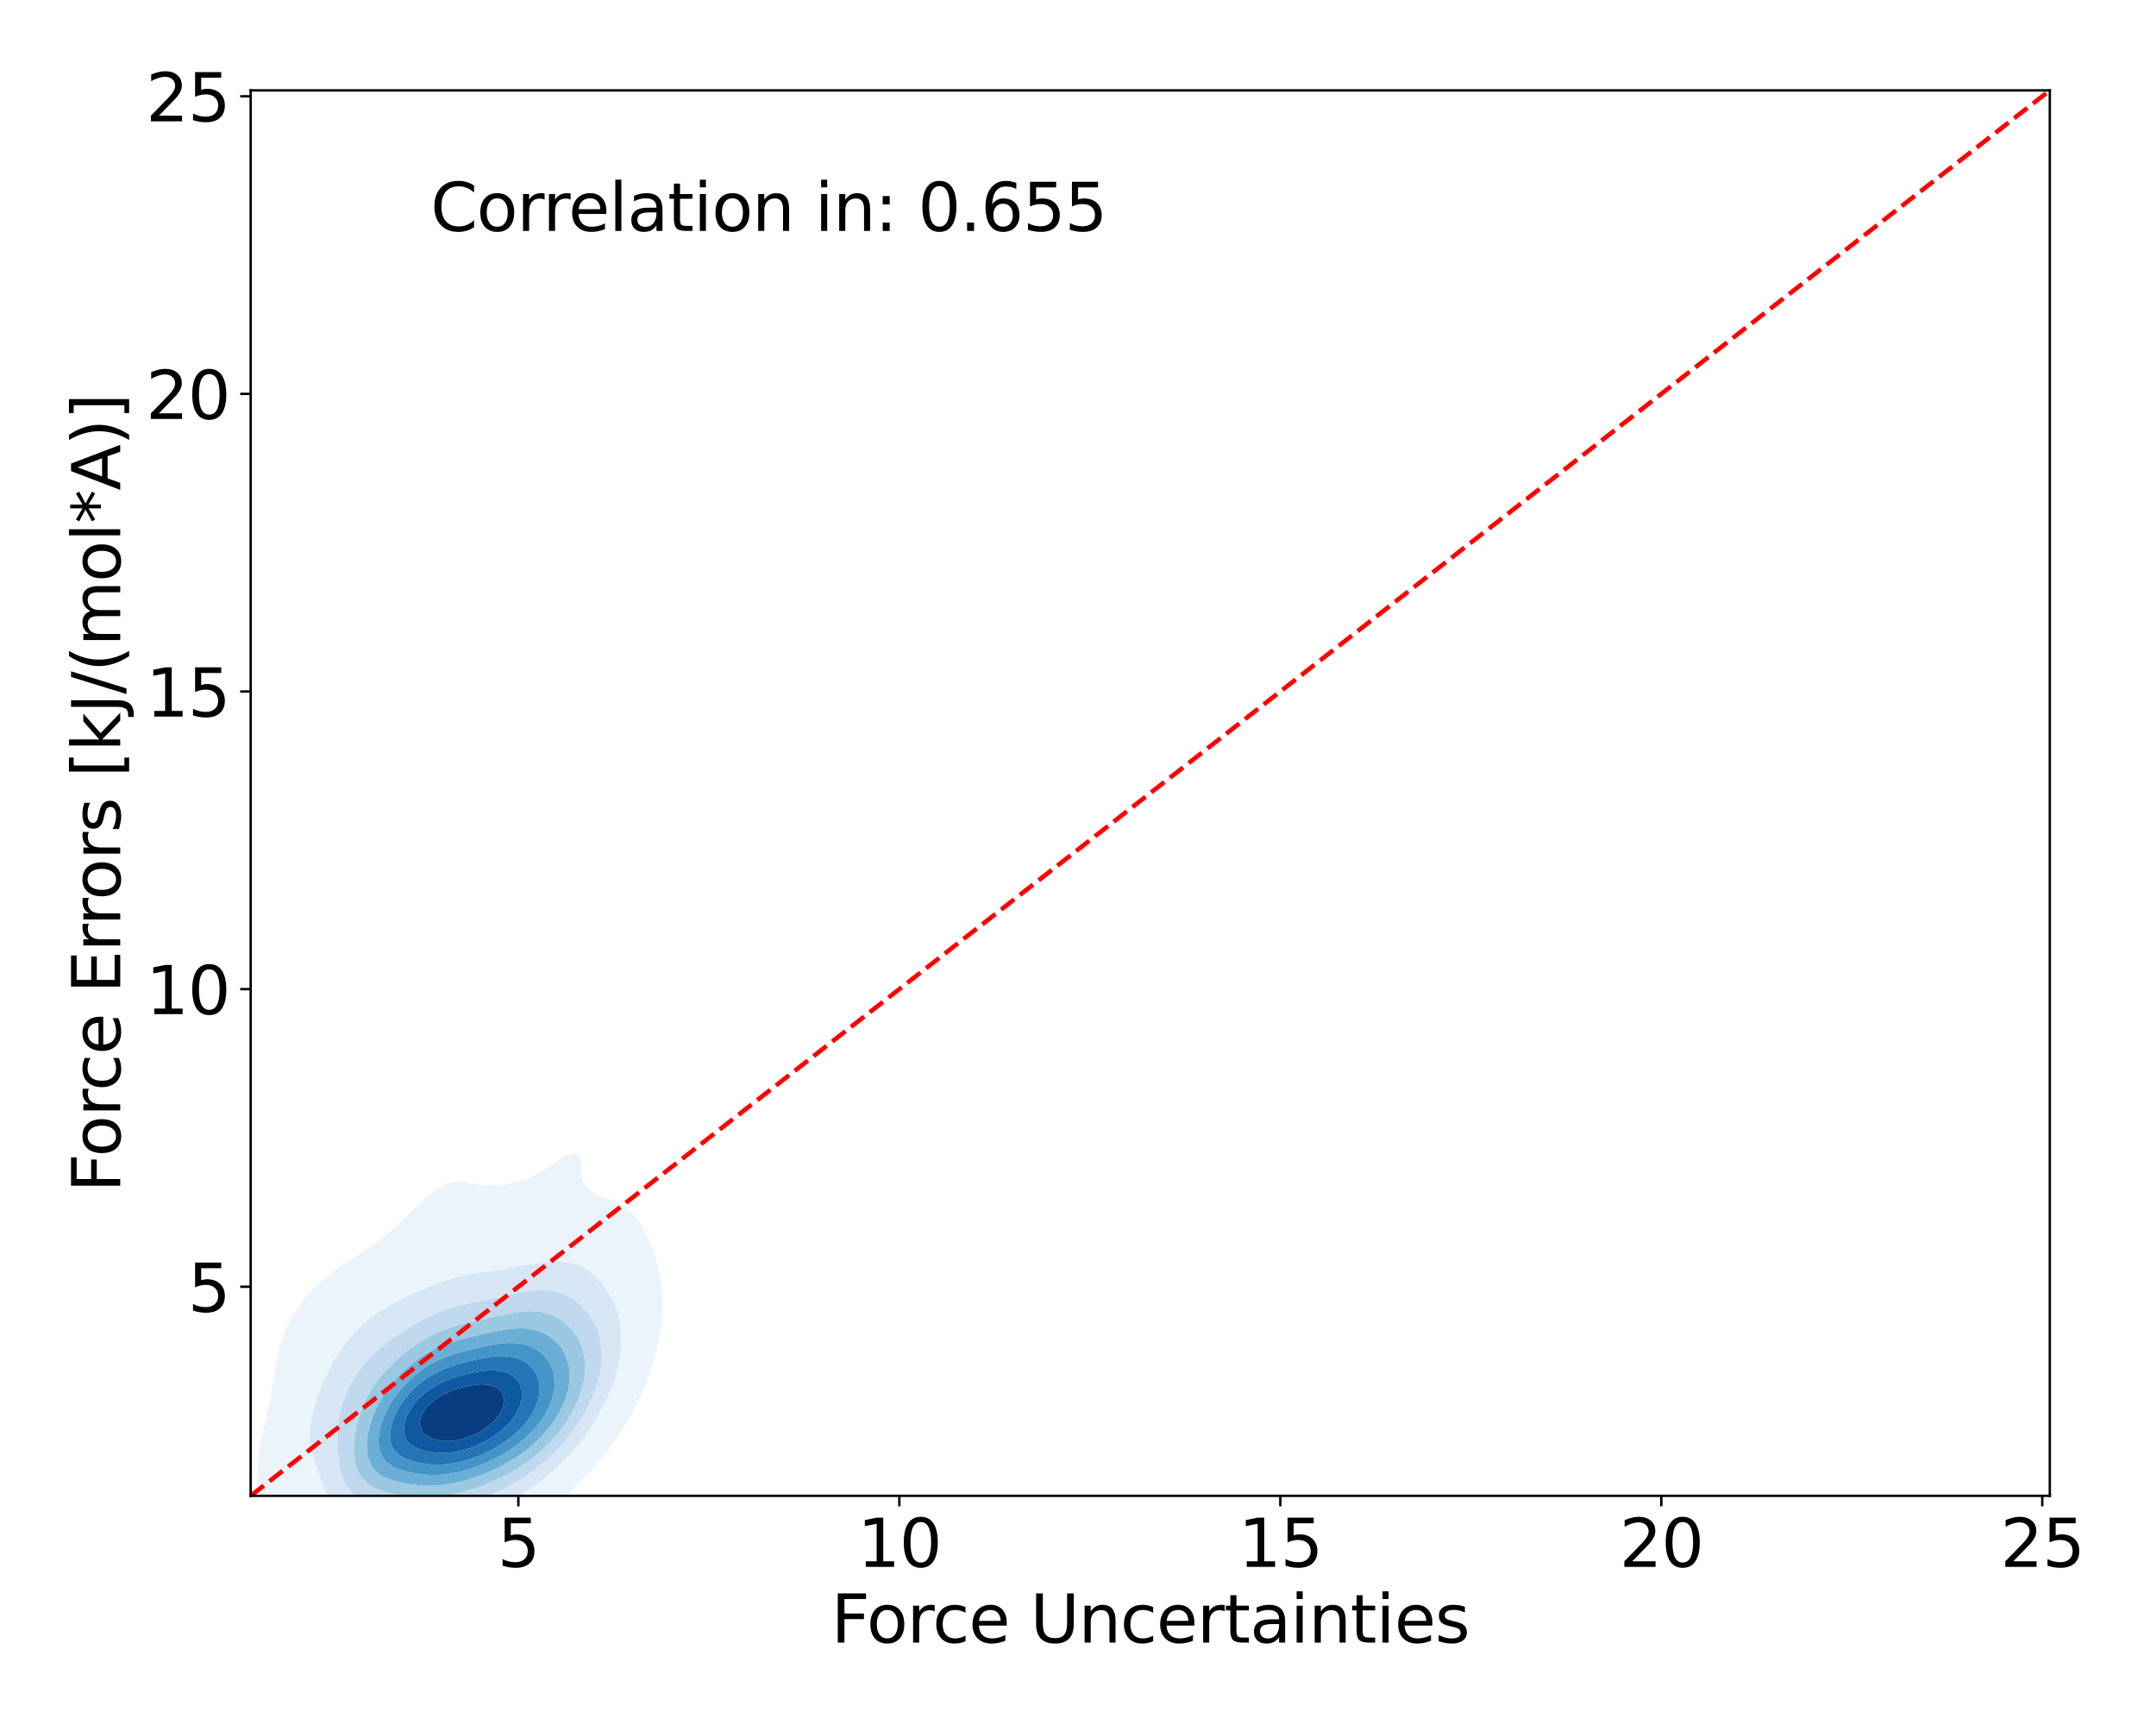 <?xml version="1.0" encoding="utf-8" standalone="no"?>
<!DOCTYPE svg PUBLIC "-//W3C//DTD SVG 1.1//EN"
  "http://www.w3.org/Graphics/SVG/1.1/DTD/svg11.dtd">
<svg xmlns:xlink="http://www.w3.org/1999/xlink" width="720pt" height="576pt" viewBox="0 0 720 576" xmlns="http://www.w3.org/2000/svg" version="1.1">
 <defs>
  <style type="text/css">*{stroke-linejoin: round; stroke-linecap: butt}</style>
 </defs>
 <g id="figure_1">
  <g id="patch_1">
   <path d="M 0 576 
L 720 576 
L 720 0 
L 0 0 
z
" style="fill: #ffffff"/>
  </g>
  <g id="axes_1">
   <g id="patch_2">
    <path d="M 83.72 499.48 
L 684.531 499.48 
L 684.531 30.187 
L 83.72 30.187 
z
" style="fill: #ffffff"/>
   </g>
   <g id="QuadContourSet_1">
    <path d="M 124.68 523.882 
L 126.82 524.245 
L 128.959 524.466 
L 131.098 524.547 
L 133.238 524.497 
L 135.377 524.326 
L 137.517 524.041 
L 139.656 523.645 
L 139.873 523.596 
L 141.796 523.29 
L 143.935 522.88 
L 146.074 522.393 
L 148.214 521.818 
L 150.353 521.136 
L 151.373 520.768 
L 152.493 520.478 
L 154.632 519.854 
L 156.772 519.11 
L 158.911 518.209 
L 159.484 517.94 
L 161.051 517.402 
L 163.19 516.534 
L 165.329 515.452 
L 165.928 515.112 
L 167.469 514.455 
L 169.608 513.354 
L 171.287 512.284 
L 171.748 512.058 
L 173.887 510.888 
L 175.903 509.456 
L 176.027 509.386 
L 178.166 508.091 
L 180.029 506.628 
L 180.306 506.45 
L 182.445 504.951 
L 183.782 503.8 
L 184.584 503.216 
L 186.724 501.394 
L 187.174 500.972 
L 188.863 499.591 
L 190.34 498.144 
L 191.003 497.56 
L 193.142 495.379 
L 193.202 495.316 
L 195.282 493.269 
L 195.987 492.488 
L 197.421 490.963 
L 198.542 489.66 
L 199.561 488.486 
L 200.913 486.832 
L 201.7 485.847 
L 203.129 484.004 
L 203.839 483.038 
L 205.206 481.176 
L 205.979 480.029 
L 207.144 478.348 
L 208.118 476.768 
L 208.934 475.52 
L 210.258 473.164 
L 210.548 472.692 
L 212.091 469.864 
L 212.397 469.205 
L 213.548 467.036 
L 214.537 464.672 
L 214.765 464.208 
L 215.984 461.38 
L 216.676 459.313 
L 216.987 458.552 
L 217.971 455.724 
L 218.719 452.896 
L 218.815 452.462 
L 219.495 450.068 
L 220.11 447.24 
L 220.569 444.412 
L 220.901 441.584 
L 220.955 440.863 
L 221.166 438.756 
L 221.285 435.928 
L 221.237 433.1 
L 221.009 430.272 
L 220.955 429.886 
L 220.652 427.444 
L 220.122 424.616 
L 219.395 421.788 
L 218.815 419.946 
L 218.519 418.96 
L 217.546 416.132 
L 216.676 414.002 
L 216.388 413.304 
L 215.04 410.476 
L 214.537 409.59 
L 213.291 407.648 
L 212.397 406.494 
L 210.755 404.82 
L 210.258 404.367 
L 208.118 402.841 
L 206.428 401.992 
L 205.979 401.747 
L 203.839 400.779 
L 201.7 399.958 
L 199.561 399.172 
L 199.538 399.164 
L 197.421 397.726 
L 195.718 396.336 
L 195.282 395.374 
L 194.373 393.508 
L 194.013 390.68 
L 193.902 387.852 
L 193.142 385.352 
L 191.376 385.024 
L 191.003 384.996 
L 190.94 385.024 
L 188.863 385.925 
L 186.724 387.243 
L 185.941 387.852 
L 184.584 388.724 
L 182.445 390.23 
L 181.85 390.68 
L 180.306 391.514 
L 178.166 392.655 
L 176.581 393.508 
L 176.027 393.707 
L 173.887 394.348 
L 171.748 394.892 
L 169.608 395.33 
L 167.469 395.646 
L 165.329 395.825 
L 163.19 395.851 
L 161.051 395.71 
L 158.911 395.411 
L 156.772 395.023 
L 154.632 394.692 
L 152.493 394.6 
L 150.353 394.887 
L 148.214 395.618 
L 146.967 396.336 
L 146.074 396.789 
L 143.935 398.342 
L 143.056 399.164 
L 141.796 400.203 
L 140.004 401.992 
L 139.656 402.293 
L 137.517 404.448 
L 137.183 404.82 
L 135.377 406.553 
L 134.323 407.648 
L 133.238 408.602 
L 131.24 410.476 
L 131.098 410.587 
L 128.959 412.325 
L 127.794 413.304 
L 126.82 414.002 
L 124.68 415.574 
L 123.93 416.132 
L 122.541 417.029 
L 120.401 418.473 
L 119.697 418.96 
L 118.262 419.845 
L 116.122 421.269 
L 115.388 421.788 
L 113.983 422.703 
L 111.843 424.262 
L 111.394 424.616 
L 109.704 425.888 
L 107.899 427.444 
L 107.565 427.73 
L 105.425 429.726 
L 104.891 430.272 
L 103.286 431.975 
L 102.31 433.1 
L 101.146 434.551 
L 100.098 435.928 
L 99.007 437.549 
L 98.21 438.756 
L 96.867 441.161 
L 96.628 441.584 
L 95.287 444.412 
L 94.728 445.927 
L 94.212 447.24 
L 93.353 450.068 
L 92.727 452.896 
L 92.588 453.687 
L 92.19 455.724 
L 91.716 458.552 
L 91.266 461.38 
L 90.802 464.208 
L 90.449 466.191 
L 90.275 467.036 
L 89.617 469.864 
L 88.975 472.692 
L 88.372 475.52 
L 88.31 475.818 
L 87.676 478.348 
L 87.072 481.176 
L 86.589 484.004 
L 86.239 486.832 
L 86.17 487.846 
L 86.014 489.66 
L 86.022 492.488 
L 86.17 493.823 
L 86.328 495.316 
L 87.017 498.144 
L 88.31 500.972 
L 88.31 500.972 
L 90.256 503.8 
L 90.449 504.032 
L 92.588 506.465 
L 92.729 506.628 
L 94.728 508.933 
L 95.149 509.456 
L 96.867 511.571 
L 97.432 512.284 
L 99.007 514.127 
L 99.947 515.112 
L 101.146 516.252 
L 103.286 517.811 
L 103.51 517.94 
L 105.425 519.05 
L 107.565 519.919 
L 109.704 520.531 
L 110.753 520.768 
L 111.843 521.075 
L 113.983 521.606 
L 116.122 522.096 
L 118.262 522.57 
L 120.401 523.028 
L 122.541 523.448 
L 123.409 523.596 
z
M 128.304 509.456 
L 126.82 509.199 
L 124.68 508.793 
L 122.541 508.338 
L 120.401 507.799 
L 118.262 507.109 
L 117.107 506.628 
L 116.122 506.212 
L 113.983 504.952 
L 112.593 503.8 
L 111.843 503.032 
L 110.255 500.972 
L 109.704 499.989 
L 108.728 498.144 
L 107.619 495.316 
L 107.565 495.145 
L 106.572 492.488 
L 105.64 489.66 
L 105.425 488.927 
L 104.702 486.832 
L 103.965 484.004 
L 103.55 481.176 
L 103.478 478.348 
L 103.716 475.52 
L 104.214 472.692 
L 104.929 469.864 
L 105.425 468.312 
L 105.818 467.036 
L 106.847 464.208 
L 107.565 462.487 
L 108.025 461.38 
L 109.333 458.552 
L 109.704 457.815 
L 110.786 455.724 
L 111.843 453.866 
L 112.425 452.896 
L 113.983 450.493 
L 114.28 450.068 
L 116.122 447.593 
L 116.411 447.24 
L 118.262 445.085 
L 118.909 444.412 
L 120.401 442.907 
L 121.895 441.584 
L 122.541 441.018 
L 124.68 439.349 
L 125.541 438.756 
L 126.82 437.862 
L 128.959 436.538 
L 130.06 435.928 
L 131.098 435.33 
L 133.238 434.204 
L 135.377 433.185 
L 135.564 433.1 
L 137.517 432.154 
L 139.656 431.186 
L 141.796 430.294 
L 141.852 430.272 
L 143.935 429.364 
L 146.074 428.52 
L 148.214 427.776 
L 149.307 427.444 
L 150.353 427.088 
L 152.493 426.465 
L 154.632 425.952 
L 156.772 425.535 
L 158.911 425.191 
L 161.051 424.893 
L 163.19 424.616 
L 163.19 424.616 
L 165.329 424.281 
L 167.469 423.926 
L 169.608 423.547 
L 171.748 423.156 
L 173.887 422.765 
L 176.027 422.39 
L 178.166 422.047 
L 180.029 421.788 
L 180.306 421.743 
L 182.445 421.473 
L 184.584 421.306 
L 186.724 421.271 
L 188.863 421.406 
L 191.003 421.763 
L 191.09 421.788 
L 193.142 422.378 
L 195.282 423.37 
L 197.107 424.616 
L 197.421 424.845 
L 199.561 426.849 
L 200.076 427.444 
L 201.7 429.473 
L 202.249 430.272 
L 203.839 432.863 
L 203.969 433.1 
L 205.324 435.928 
L 205.979 437.725 
L 206.325 438.756 
L 207.005 441.584 
L 207.38 444.412 
L 207.491 447.24 
L 207.372 450.068 
L 207.044 452.896 
L 206.512 455.724 
L 205.979 457.734 
L 205.789 458.552 
L 204.944 461.38 
L 203.856 464.208 
L 203.839 464.244 
L 202.692 467.036 
L 201.7 469.004 
L 201.296 469.864 
L 199.732 472.692 
L 199.561 472.969 
L 198.032 475.52 
L 197.421 476.423 
L 196.127 478.348 
L 195.282 479.495 
L 194.018 481.176 
L 193.142 482.271 
L 191.691 484.004 
L 191.003 484.799 
L 189.114 486.832 
L 188.863 487.1 
L 186.724 489.26 
L 186.294 489.66 
L 184.584 491.291 
L 183.157 492.488 
L 182.445 493.12 
L 180.306 494.825 
L 179.619 495.316 
L 178.166 496.448 
L 176.027 497.871 
L 175.575 498.144 
L 173.887 499.287 
L 171.748 500.511 
L 170.84 500.972 
L 169.608 501.692 
L 167.469 502.781 
L 165.329 503.701 
L 165.079 503.8 
L 163.19 504.678 
L 161.051 505.53 
L 158.911 506.265 
L 157.725 506.628 
L 156.772 506.981 
L 154.632 507.688 
L 152.493 508.297 
L 150.353 508.822 
L 148.214 509.269 
L 147.157 509.456 
L 146.074 509.694 
L 143.935 510.068 
L 141.796 510.339 
L 139.656 510.5 
L 137.517 510.546 
L 135.377 510.473 
L 133.238 510.281 
L 131.098 509.98 
L 128.959 509.591 
z
" clip-path="url(#pbe20d5e5ea)" style="fill: #ecf4fb"/>
    <path d="M 128.959 509.591 
L 131.098 509.98 
L 133.238 510.281 
L 135.377 510.473 
L 137.517 510.546 
L 139.656 510.5 
L 141.796 510.339 
L 143.935 510.068 
L 146.074 509.694 
L 147.157 509.456 
L 148.214 509.269 
L 150.353 508.822 
L 152.493 508.297 
L 154.632 507.688 
L 156.772 506.981 
L 157.725 506.628 
L 158.911 506.265 
L 161.051 505.53 
L 163.19 504.678 
L 165.079 503.8 
L 165.329 503.701 
L 167.469 502.781 
L 169.608 501.692 
L 170.84 500.972 
L 171.748 500.511 
L 173.887 499.287 
L 175.575 498.144 
L 176.027 497.871 
L 178.166 496.448 
L 179.619 495.316 
L 180.306 494.825 
L 182.445 493.12 
L 183.157 492.488 
L 184.584 491.291 
L 186.294 489.66 
L 186.724 489.26 
L 188.863 487.1 
L 189.114 486.832 
L 191.003 484.799 
L 191.691 484.004 
L 193.142 482.271 
L 194.018 481.176 
L 195.282 479.495 
L 196.127 478.348 
L 197.421 476.423 
L 198.032 475.52 
L 199.561 472.969 
L 199.732 472.692 
L 201.296 469.864 
L 201.7 469.004 
L 202.692 467.036 
L 203.839 464.244 
L 203.856 464.208 
L 204.944 461.38 
L 205.789 458.552 
L 205.979 457.734 
L 206.512 455.724 
L 207.044 452.896 
L 207.372 450.068 
L 207.491 447.24 
L 207.38 444.412 
L 207.005 441.584 
L 206.325 438.756 
L 205.979 437.725 
L 205.324 435.928 
L 203.969 433.1 
L 203.839 432.863 
L 202.249 430.272 
L 201.7 429.473 
L 200.076 427.444 
L 199.561 426.849 
L 197.421 424.845 
L 197.107 424.616 
L 195.282 423.37 
L 193.142 422.378 
L 191.09 421.788 
L 191.003 421.763 
L 188.863 421.406 
L 186.724 421.271 
L 184.584 421.306 
L 182.445 421.473 
L 180.306 421.743 
L 180.029 421.788 
L 178.166 422.047 
L 176.027 422.39 
L 173.887 422.765 
L 171.748 423.156 
L 169.608 423.547 
L 167.469 423.926 
L 165.329 424.281 
L 163.19 424.616 
L 163.19 424.616 
L 161.051 424.893 
L 158.911 425.191 
L 156.772 425.535 
L 154.632 425.952 
L 152.493 426.465 
L 150.353 427.088 
L 149.307 427.444 
L 148.214 427.776 
L 146.074 428.52 
L 143.935 429.364 
L 141.852 430.272 
L 141.796 430.294 
L 139.656 431.186 
L 137.517 432.154 
L 135.564 433.1 
L 135.377 433.185 
L 133.238 434.204 
L 131.098 435.33 
L 130.06 435.928 
L 128.959 436.538 
L 126.82 437.862 
L 125.541 438.756 
L 124.68 439.349 
L 122.541 441.018 
L 121.895 441.584 
L 120.401 442.907 
L 118.909 444.412 
L 118.262 445.085 
L 116.411 447.24 
L 116.122 447.593 
L 114.28 450.068 
L 113.983 450.493 
L 112.425 452.896 
L 111.843 453.866 
L 110.786 455.724 
L 109.704 457.815 
L 109.333 458.552 
L 108.025 461.38 
L 107.565 462.487 
L 106.847 464.208 
L 105.818 467.036 
L 105.425 468.312 
L 104.929 469.864 
L 104.214 472.692 
L 103.716 475.52 
L 103.478 478.348 
L 103.55 481.176 
L 103.965 484.004 
L 104.702 486.832 
L 105.425 488.927 
L 105.64 489.66 
L 106.572 492.488 
L 107.565 495.145 
L 107.619 495.316 
L 108.728 498.144 
L 109.704 499.989 
L 110.255 500.972 
L 111.843 503.032 
L 112.593 503.8 
L 113.983 504.952 
L 116.122 506.212 
L 117.107 506.628 
L 118.262 507.109 
L 120.401 507.799 
L 122.541 508.338 
L 124.68 508.793 
L 126.82 509.199 
L 128.304 509.456 
z
M 132.024 503.8 
L 131.098 503.654 
L 128.959 503.264 
L 126.82 502.809 
L 124.68 502.255 
L 122.541 501.536 
L 121.271 500.972 
L 120.401 500.551 
L 118.262 499.09 
L 117.262 498.144 
L 116.122 496.658 
L 115.293 495.316 
L 114.181 492.488 
L 113.983 491.655 
L 113.487 489.66 
L 113.058 486.832 
L 112.816 484.004 
L 112.714 481.176 
L 112.752 478.348 
L 112.962 475.52 
L 113.388 472.692 
L 113.983 470.189 
L 114.058 469.864 
L 114.953 467.036 
L 116.122 464.259 
L 116.144 464.208 
L 117.593 461.38 
L 118.262 460.268 
L 119.353 458.552 
L 120.401 457.095 
L 121.467 455.724 
L 122.541 454.463 
L 124.008 452.896 
L 124.68 452.222 
L 126.82 450.276 
L 127.066 450.068 
L 128.959 448.514 
L 130.703 447.24 
L 131.098 446.954 
L 133.238 445.463 
L 134.915 444.412 
L 135.377 444.116 
L 137.517 442.786 
L 139.656 441.613 
L 139.712 441.584 
L 141.796 440.416 
L 143.935 439.373 
L 145.385 438.756 
L 146.074 438.433 
L 148.214 437.548 
L 150.353 436.815 
L 152.493 436.212 
L 153.696 435.928 
L 154.632 435.676 
L 156.772 435.178 
L 158.911 434.734 
L 161.051 434.311 
L 163.19 433.887 
L 165.329 433.453 
L 167.02 433.1 
L 167.469 432.993 
L 169.608 432.479 
L 171.748 431.995 
L 173.887 431.563 
L 176.027 431.205 
L 178.166 430.944 
L 180.306 430.809 
L 182.445 430.834 
L 184.584 431.063 
L 186.724 431.548 
L 188.863 432.353 
L 190.245 433.1 
L 191.003 433.528 
L 193.142 435.12 
L 194.003 435.928 
L 195.282 437.235 
L 196.507 438.756 
L 197.421 440.074 
L 198.315 441.584 
L 199.561 444.348 
L 199.586 444.412 
L 200.402 447.24 
L 200.83 450.068 
L 200.926 452.896 
L 200.734 455.724 
L 200.282 458.552 
L 199.577 461.38 
L 199.561 461.429 
L 198.687 464.208 
L 197.547 467.036 
L 197.421 467.295 
L 196.231 469.864 
L 195.282 471.573 
L 194.676 472.692 
L 193.142 475.127 
L 192.896 475.52 
L 191.003 478.187 
L 190.886 478.348 
L 188.863 480.894 
L 188.63 481.176 
L 186.724 483.333 
L 186.09 484.004 
L 184.584 485.546 
L 183.21 486.832 
L 182.445 487.544 
L 180.306 489.355 
L 179.914 489.66 
L 178.166 491.056 
L 176.1 492.488 
L 176.027 492.541 
L 173.887 493.987 
L 171.748 495.223 
L 171.572 495.316 
L 169.608 496.442 
L 167.469 497.502 
L 166.006 498.144 
L 165.329 498.474 
L 163.19 499.414 
L 161.051 500.234 
L 158.911 500.954 
L 158.853 500.972 
L 156.772 501.701 
L 154.632 502.353 
L 152.493 502.918 
L 150.353 503.399 
L 148.214 503.8 
L 148.214 503.8 
L 146.074 504.173 
L 143.935 504.437 
L 141.796 504.586 
L 139.656 504.616 
L 137.517 504.526 
L 135.377 504.321 
L 133.238 504.016 
z
" clip-path="url(#pbe20d5e5ea)" style="fill: #d7e6f5"/>
    <path d="M 133.238 504.016 
L 135.377 504.321 
L 137.517 504.526 
L 139.656 504.616 
L 141.796 504.586 
L 143.935 504.437 
L 146.074 504.173 
L 148.214 503.8 
L 148.214 503.8 
L 150.353 503.399 
L 152.493 502.918 
L 154.632 502.353 
L 156.772 501.701 
L 158.853 500.972 
L 158.911 500.954 
L 161.051 500.234 
L 163.19 499.414 
L 165.329 498.474 
L 166.006 498.144 
L 167.469 497.502 
L 169.608 496.442 
L 171.572 495.316 
L 171.748 495.223 
L 173.887 493.987 
L 176.027 492.541 
L 176.1 492.488 
L 178.166 491.056 
L 179.914 489.66 
L 180.306 489.355 
L 182.445 487.544 
L 183.21 486.832 
L 184.584 485.546 
L 186.09 484.004 
L 186.724 483.333 
L 188.63 481.176 
L 188.863 480.894 
L 190.886 478.348 
L 191.003 478.187 
L 192.896 475.52 
L 193.142 475.127 
L 194.676 472.692 
L 195.282 471.573 
L 196.231 469.864 
L 197.421 467.295 
L 197.547 467.036 
L 198.687 464.208 
L 199.561 461.429 
L 199.577 461.38 
L 200.282 458.552 
L 200.734 455.724 
L 200.926 452.896 
L 200.83 450.068 
L 200.402 447.24 
L 199.586 444.412 
L 199.561 444.348 
L 198.315 441.584 
L 197.421 440.074 
L 196.507 438.756 
L 195.282 437.235 
L 194.003 435.928 
L 193.142 435.12 
L 191.003 433.528 
L 190.245 433.1 
L 188.863 432.353 
L 186.724 431.548 
L 184.584 431.063 
L 182.445 430.834 
L 180.306 430.809 
L 178.166 430.944 
L 176.027 431.205 
L 173.887 431.563 
L 171.748 431.995 
L 169.608 432.479 
L 167.469 432.993 
L 167.02 433.1 
L 165.329 433.453 
L 163.19 433.887 
L 161.051 434.311 
L 158.911 434.734 
L 156.772 435.178 
L 154.632 435.676 
L 153.696 435.928 
L 152.493 436.212 
L 150.353 436.815 
L 148.214 437.548 
L 146.074 438.433 
L 145.385 438.756 
L 143.935 439.373 
L 141.796 440.416 
L 139.712 441.584 
L 139.656 441.613 
L 137.517 442.786 
L 135.377 444.116 
L 134.915 444.412 
L 133.238 445.463 
L 131.098 446.954 
L 130.703 447.24 
L 128.959 448.514 
L 127.066 450.068 
L 126.82 450.276 
L 124.68 452.222 
L 124.008 452.896 
L 122.541 454.463 
L 121.467 455.724 
L 120.401 457.095 
L 119.353 458.552 
L 118.262 460.268 
L 117.593 461.38 
L 116.144 464.208 
L 116.122 464.259 
L 114.953 467.036 
L 114.058 469.864 
L 113.983 470.189 
L 113.388 472.692 
L 112.962 475.52 
L 112.752 478.348 
L 112.714 481.176 
L 112.816 484.004 
L 113.058 486.832 
L 113.487 489.66 
L 113.983 491.655 
L 114.181 492.488 
L 115.293 495.316 
L 116.122 496.658 
L 117.262 498.144 
L 118.262 499.09 
L 120.401 500.551 
L 121.271 500.972 
L 122.541 501.536 
L 124.68 502.255 
L 126.82 502.809 
L 128.959 503.264 
L 131.098 503.654 
L 132.024 503.8 
z
M 128.698 498.144 
L 126.82 497.568 
L 124.68 496.658 
L 122.541 495.316 
L 122.541 495.316 
L 120.401 492.936 
L 120.099 492.488 
L 118.905 489.66 
L 118.353 486.832 
L 118.262 485.187 
L 118.192 484.004 
L 118.262 482.528 
L 118.319 481.176 
L 118.658 478.348 
L 119.214 475.52 
L 120.024 472.692 
L 120.401 471.658 
L 121.038 469.864 
L 122.346 467.036 
L 122.541 466.676 
L 123.895 464.208 
L 124.68 463.01 
L 125.789 461.38 
L 126.82 460.048 
L 128.047 458.552 
L 128.959 457.534 
L 130.717 455.724 
L 131.098 455.351 
L 133.238 453.381 
L 133.812 452.896 
L 135.377 451.584 
L 137.447 450.068 
L 137.517 450.016 
L 139.656 448.505 
L 141.787 447.24 
L 141.796 447.234 
L 143.935 446.006 
L 146.074 444.987 
L 147.512 444.412 
L 148.214 444.103 
L 150.353 443.307 
L 152.493 442.651 
L 154.632 442.099 
L 156.772 441.614 
L 156.91 441.584 
L 158.911 441.099 
L 161.051 440.599 
L 163.19 440.106 
L 165.329 439.622 
L 167.469 439.157 
L 169.47 438.756 
L 169.608 438.725 
L 171.748 438.316 
L 173.887 438.012 
L 176.027 437.841 
L 178.166 437.837 
L 180.306 438.04 
L 182.445 438.496 
L 183.214 438.756 
L 184.584 439.24 
L 186.724 440.338 
L 188.49 441.584 
L 188.863 441.876 
L 191.003 443.985 
L 191.359 444.412 
L 193.142 447.045 
L 193.253 447.24 
L 194.474 450.068 
L 195.181 452.896 
L 195.282 453.898 
L 195.447 455.724 
L 195.339 458.552 
L 195.282 458.906 
L 194.906 461.38 
L 194.18 464.208 
L 193.168 467.036 
L 193.142 467.091 
L 191.9 469.864 
L 191.003 471.499 
L 190.355 472.692 
L 188.863 475.009 
L 188.531 475.52 
L 186.724 477.94 
L 186.41 478.348 
L 184.584 480.48 
L 183.955 481.176 
L 182.445 482.73 
L 181.109 484.004 
L 180.306 484.738 
L 178.166 486.53 
L 177.777 486.832 
L 176.027 488.169 
L 173.887 489.618 
L 173.821 489.66 
L 171.748 490.977 
L 169.608 492.171 
L 168.988 492.488 
L 167.469 493.294 
L 165.329 494.306 
L 163.19 495.202 
L 162.894 495.316 
L 161.051 496.073 
L 158.911 496.852 
L 156.772 497.538 
L 154.632 498.139 
L 154.612 498.144 
L 152.493 498.718 
L 150.353 499.2 
L 148.214 499.58 
L 146.074 499.856 
L 143.935 500.021 
L 141.796 500.069 
L 139.656 500.001 
L 137.517 499.823 
L 135.377 499.548 
L 133.238 499.19 
L 131.098 498.753 
L 128.959 498.222 
z
" clip-path="url(#pbe20d5e5ea)" style="fill: #bfd8ed"/>
    <path d="M 128.959 498.222 
L 131.098 498.753 
L 133.238 499.19 
L 135.377 499.548 
L 137.517 499.823 
L 139.656 500.001 
L 141.796 500.069 
L 143.935 500.021 
L 146.074 499.856 
L 148.214 499.58 
L 150.353 499.2 
L 152.493 498.718 
L 154.612 498.144 
L 154.632 498.139 
L 156.772 497.538 
L 158.911 496.852 
L 161.051 496.073 
L 162.894 495.316 
L 163.19 495.202 
L 165.329 494.306 
L 167.469 493.294 
L 168.988 492.488 
L 169.608 492.171 
L 171.748 490.977 
L 173.821 489.66 
L 173.887 489.618 
L 176.027 488.169 
L 177.777 486.832 
L 178.166 486.53 
L 180.306 484.738 
L 181.109 484.004 
L 182.445 482.73 
L 183.955 481.176 
L 184.584 480.48 
L 186.41 478.348 
L 186.724 477.94 
L 188.531 475.52 
L 188.863 475.009 
L 190.355 472.692 
L 191.003 471.499 
L 191.9 469.864 
L 193.142 467.091 
L 193.168 467.036 
L 194.18 464.208 
L 194.906 461.38 
L 195.282 458.906 
L 195.339 458.552 
L 195.447 455.724 
L 195.282 453.898 
L 195.181 452.896 
L 194.474 450.068 
L 193.253 447.24 
L 193.142 447.045 
L 191.359 444.412 
L 191.003 443.985 
L 188.863 441.876 
L 188.49 441.584 
L 186.724 440.338 
L 184.584 439.24 
L 183.214 438.756 
L 182.445 438.496 
L 180.306 438.04 
L 178.166 437.837 
L 176.027 437.841 
L 173.887 438.012 
L 171.748 438.316 
L 169.608 438.725 
L 169.47 438.756 
L 167.469 439.157 
L 165.329 439.622 
L 163.19 440.106 
L 161.051 440.599 
L 158.911 441.099 
L 156.91 441.584 
L 156.772 441.614 
L 154.632 442.099 
L 152.493 442.651 
L 150.353 443.307 
L 148.214 444.103 
L 147.512 444.412 
L 146.074 444.987 
L 143.935 446.006 
L 141.796 447.234 
L 141.787 447.24 
L 139.656 448.505 
L 137.517 450.016 
L 137.447 450.068 
L 135.377 451.584 
L 133.812 452.896 
L 133.238 453.381 
L 131.098 455.351 
L 130.717 455.724 
L 128.959 457.534 
L 128.047 458.552 
L 126.82 460.048 
L 125.789 461.38 
L 124.68 463.01 
L 123.895 464.208 
L 122.541 466.676 
L 122.346 467.036 
L 121.038 469.864 
L 120.401 471.658 
L 120.024 472.692 
L 119.214 475.52 
L 118.658 478.348 
L 118.319 481.176 
L 118.262 482.528 
L 118.192 484.004 
L 118.262 485.187 
L 118.353 486.832 
L 118.905 489.66 
L 120.099 492.488 
L 120.401 492.936 
L 122.541 495.316 
L 122.541 495.316 
L 124.68 496.658 
L 126.82 497.568 
L 128.698 498.144 
z
M 135.488 495.316 
L 135.377 495.297 
L 133.238 494.85 
L 131.098 494.27 
L 128.959 493.484 
L 127.043 492.488 
L 126.82 492.34 
L 124.68 490.329 
L 124.173 489.66 
L 122.943 486.832 
L 122.541 484.305 
L 122.497 484.004 
L 122.541 481.389 
L 122.544 481.176 
L 122.935 478.348 
L 123.622 475.52 
L 124.621 472.692 
L 124.68 472.556 
L 125.848 469.864 
L 126.82 468.078 
L 127.397 467.036 
L 128.959 464.65 
L 129.262 464.208 
L 131.098 461.828 
L 131.47 461.38 
L 133.238 459.405 
L 134.081 458.552 
L 135.377 457.292 
L 137.204 455.724 
L 137.517 455.458 
L 139.656 453.805 
L 141.031 452.896 
L 141.796 452.376 
L 143.935 451.113 
L 146.074 450.068 
L 146.074 450.068 
L 148.214 449.114 
L 150.353 448.332 
L 152.493 447.679 
L 154.152 447.24 
L 154.632 447.102 
L 156.772 446.542 
L 158.911 446.022 
L 161.051 445.525 
L 163.19 445.049 
L 165.329 444.601 
L 166.342 444.412 
L 167.469 444.183 
L 169.608 443.834 
L 171.748 443.603 
L 173.887 443.522 
L 176.027 443.632 
L 178.166 443.979 
L 179.66 444.412 
L 180.306 444.615 
L 182.445 445.613 
L 184.584 447.055 
L 184.804 447.24 
L 186.724 449.196 
L 187.41 450.068 
L 188.863 452.587 
L 189.014 452.896 
L 189.917 455.724 
L 190.289 458.552 
L 190.205 461.38 
L 189.724 464.208 
L 188.883 467.036 
L 188.863 467.081 
L 187.687 469.864 
L 186.724 471.642 
L 186.154 472.692 
L 184.584 475.052 
L 184.267 475.52 
L 182.445 477.8 
L 181.989 478.348 
L 180.306 480.134 
L 179.263 481.176 
L 178.166 482.179 
L 176.027 483.985 
L 176.003 484.004 
L 173.887 485.58 
L 172.029 486.832 
L 171.748 487.016 
L 169.608 488.312 
L 167.469 489.474 
L 167.099 489.66 
L 165.329 490.547 
L 163.19 491.511 
L 161.051 492.374 
L 160.74 492.488 
L 158.911 493.18 
L 156.772 493.893 
L 154.632 494.511 
L 152.493 495.035 
L 151.085 495.316 
L 150.353 495.471 
L 148.214 495.809 
L 146.074 496.026 
L 143.935 496.116 
L 141.796 496.08 
L 139.656 495.924 
L 137.517 495.659 
z
" clip-path="url(#pbe20d5e5ea)" style="fill: #9ac8e0"/>
    <path d="M 137.517 495.659 
L 139.656 495.924 
L 141.796 496.08 
L 143.935 496.116 
L 146.074 496.026 
L 148.214 495.809 
L 150.353 495.471 
L 151.085 495.316 
L 152.493 495.035 
L 154.632 494.511 
L 156.772 493.893 
L 158.911 493.18 
L 160.74 492.488 
L 161.051 492.374 
L 163.19 491.511 
L 165.329 490.547 
L 167.099 489.66 
L 167.469 489.474 
L 169.608 488.312 
L 171.748 487.016 
L 172.029 486.832 
L 173.887 485.58 
L 176.003 484.004 
L 176.027 483.985 
L 178.166 482.179 
L 179.263 481.176 
L 180.306 480.134 
L 181.989 478.348 
L 182.445 477.8 
L 184.267 475.52 
L 184.584 475.052 
L 186.154 472.692 
L 186.724 471.642 
L 187.687 469.864 
L 188.863 467.081 
L 188.883 467.036 
L 189.724 464.208 
L 190.205 461.38 
L 190.289 458.552 
L 189.917 455.724 
L 189.014 452.896 
L 188.863 452.587 
L 187.41 450.068 
L 186.724 449.196 
L 184.804 447.24 
L 184.584 447.055 
L 182.445 445.613 
L 180.306 444.615 
L 179.66 444.412 
L 178.166 443.979 
L 176.027 443.632 
L 173.887 443.522 
L 171.748 443.603 
L 169.608 443.834 
L 167.469 444.183 
L 166.342 444.412 
L 165.329 444.601 
L 163.19 445.049 
L 161.051 445.525 
L 158.911 446.022 
L 156.772 446.542 
L 154.632 447.102 
L 154.152 447.24 
L 152.493 447.679 
L 150.353 448.332 
L 148.214 449.114 
L 146.074 450.068 
L 146.074 450.068 
L 143.935 451.113 
L 141.796 452.376 
L 141.031 452.896 
L 139.656 453.805 
L 137.517 455.458 
L 137.204 455.724 
L 135.377 457.292 
L 134.081 458.552 
L 133.238 459.405 
L 131.47 461.38 
L 131.098 461.828 
L 129.262 464.208 
L 128.959 464.65 
L 127.397 467.036 
L 126.82 468.078 
L 125.848 469.864 
L 124.68 472.556 
L 124.621 472.692 
L 123.622 475.52 
L 122.935 478.348 
L 122.544 481.176 
L 122.541 481.389 
L 122.497 484.004 
L 122.541 484.305 
L 122.943 486.832 
L 124.173 489.66 
L 124.68 490.329 
L 126.82 492.34 
L 127.043 492.488 
L 128.959 493.484 
L 131.098 494.27 
L 133.238 494.85 
L 135.377 495.297 
L 135.488 495.316 
z
M 131.01 489.66 
L 128.959 488.087 
L 127.868 486.832 
L 126.82 484.482 
L 126.656 484.004 
L 126.371 481.176 
L 126.636 478.348 
L 126.82 477.604 
L 127.321 475.52 
L 128.357 472.692 
L 128.959 471.445 
L 129.738 469.864 
L 131.098 467.62 
L 131.47 467.036 
L 133.238 464.642 
L 133.584 464.208 
L 135.377 462.175 
L 136.157 461.38 
L 137.517 460.073 
L 139.325 458.552 
L 139.656 458.28 
L 141.796 456.733 
L 143.447 455.724 
L 143.935 455.422 
L 146.074 454.298 
L 148.214 453.368 
L 149.506 452.896 
L 150.353 452.575 
L 152.493 451.885 
L 154.632 451.285 
L 156.772 450.743 
L 158.911 450.238 
L 159.677 450.068 
L 161.051 449.749 
L 163.19 449.299 
L 165.329 448.914 
L 167.469 448.62 
L 169.608 448.451 
L 171.748 448.449 
L 173.887 448.667 
L 176.027 449.162 
L 178.166 450.003 
L 178.286 450.068 
L 180.306 451.391 
L 181.95 452.896 
L 182.445 453.514 
L 183.866 455.724 
L 184.584 457.613 
L 184.89 458.552 
L 185.254 461.38 
L 185.088 464.208 
L 184.584 466.437 
L 184.452 467.036 
L 183.359 469.864 
L 182.445 471.57 
L 181.838 472.692 
L 180.306 474.897 
L 179.861 475.52 
L 178.166 477.474 
L 177.375 478.348 
L 176.027 479.63 
L 174.299 481.176 
L 173.887 481.507 
L 171.748 483.114 
L 170.469 484.004 
L 169.608 484.56 
L 167.469 485.836 
L 165.643 486.832 
L 165.329 486.996 
L 163.19 488.027 
L 161.051 488.954 
L 159.232 489.66 
L 158.911 489.784 
L 156.772 490.514 
L 154.632 491.138 
L 152.493 491.653 
L 150.353 492.053 
L 148.214 492.33 
L 146.074 492.476 
L 143.935 492.488 
L 141.796 492.368 
L 139.656 492.125 
L 137.517 491.765 
L 135.377 491.279 
L 133.238 490.624 
L 131.098 489.71 
z
" clip-path="url(#pbe20d5e5ea)" style="fill: #6aaed6"/>
    <path d="M 131.098 489.71 
L 133.238 490.624 
L 135.377 491.279 
L 137.517 491.765 
L 139.656 492.125 
L 141.796 492.368 
L 143.935 492.488 
L 146.074 492.476 
L 148.214 492.33 
L 150.353 492.053 
L 152.493 491.653 
L 154.632 491.138 
L 156.772 490.514 
L 158.911 489.784 
L 159.232 489.66 
L 161.051 488.954 
L 163.19 488.027 
L 165.329 486.996 
L 165.643 486.832 
L 167.469 485.836 
L 169.608 484.56 
L 170.469 484.004 
L 171.748 483.114 
L 173.887 481.507 
L 174.299 481.176 
L 176.027 479.63 
L 177.375 478.348 
L 178.166 477.474 
L 179.861 475.52 
L 180.306 474.897 
L 181.838 472.692 
L 182.445 471.57 
L 183.359 469.864 
L 184.452 467.036 
L 184.584 466.437 
L 185.088 464.208 
L 185.254 461.38 
L 184.89 458.552 
L 184.584 457.613 
L 183.866 455.724 
L 182.445 453.514 
L 181.95 452.896 
L 180.306 451.391 
L 178.286 450.068 
L 178.166 450.003 
L 176.027 449.162 
L 173.887 448.667 
L 171.748 448.449 
L 169.608 448.451 
L 167.469 448.62 
L 165.329 448.914 
L 163.19 449.299 
L 161.051 449.749 
L 159.677 450.068 
L 158.911 450.238 
L 156.772 450.743 
L 154.632 451.285 
L 152.493 451.885 
L 150.353 452.575 
L 149.506 452.896 
L 148.214 453.368 
L 146.074 454.298 
L 143.935 455.422 
L 143.447 455.724 
L 141.796 456.733 
L 139.656 458.28 
L 139.325 458.552 
L 137.517 460.073 
L 136.157 461.38 
L 135.377 462.175 
L 133.584 464.208 
L 133.238 464.642 
L 131.47 467.036 
L 131.098 467.62 
L 129.738 469.864 
L 128.959 471.445 
L 128.357 472.692 
L 127.321 475.52 
L 126.82 477.604 
L 126.636 478.348 
L 126.371 481.176 
L 126.656 484.004 
L 126.82 484.482 
L 127.868 486.832 
L 128.959 488.087 
L 131.01 489.66 
z
M 134.761 486.832 
L 133.238 485.853 
L 131.393 484.004 
L 131.098 483.393 
L 130.333 481.176 
L 130.256 478.348 
L 130.795 475.52 
L 131.098 474.688 
L 131.841 472.692 
L 133.238 469.993 
L 133.308 469.864 
L 135.242 467.036 
L 135.377 466.866 
L 137.517 464.408 
L 137.711 464.208 
L 139.656 462.4 
L 140.915 461.38 
L 141.796 460.708 
L 143.935 459.312 
L 145.307 458.552 
L 146.074 458.139 
L 148.214 457.174 
L 150.353 456.363 
L 152.312 455.724 
L 152.493 455.665 
L 154.632 455.057 
L 156.772 454.514 
L 158.911 454.022 
L 161.051 453.585 
L 163.19 453.216 
L 165.329 452.946 
L 166.215 452.896 
L 167.469 452.824 
L 169.608 452.896 
L 169.608 452.896 
L 171.748 453.25 
L 173.887 453.974 
L 176.027 455.18 
L 176.718 455.724 
L 178.166 457.371 
L 178.96 458.552 
L 179.983 461.38 
L 180.219 464.208 
L 179.816 467.036 
L 178.852 469.864 
L 178.166 471.152 
L 177.337 472.692 
L 176.027 474.482 
L 175.245 475.52 
L 173.887 476.953 
L 172.505 478.348 
L 171.748 478.992 
L 169.608 480.705 
L 168.982 481.176 
L 167.469 482.177 
L 165.329 483.484 
L 164.408 484.004 
L 163.19 484.633 
L 161.051 485.632 
L 158.911 486.525 
L 158.073 486.832 
L 156.772 487.284 
L 154.632 487.907 
L 152.493 488.404 
L 150.353 488.768 
L 148.214 488.987 
L 146.074 489.058 
L 143.935 488.978 
L 141.796 488.753 
L 139.656 488.385 
L 137.517 487.858 
L 135.377 487.12 
z
" clip-path="url(#pbe20d5e5ea)" style="fill: #4594c7"/>
    <path d="M 135.377 487.12 
L 137.517 487.858 
L 139.656 488.385 
L 141.796 488.753 
L 143.935 488.978 
L 146.074 489.058 
L 148.214 488.987 
L 150.353 488.768 
L 152.493 488.404 
L 154.632 487.907 
L 156.772 487.284 
L 158.073 486.832 
L 158.911 486.525 
L 161.051 485.632 
L 163.19 484.633 
L 164.408 484.004 
L 165.329 483.484 
L 167.469 482.177 
L 168.982 481.176 
L 169.608 480.705 
L 171.748 478.992 
L 172.505 478.348 
L 173.887 476.953 
L 175.245 475.52 
L 176.027 474.482 
L 177.337 472.692 
L 178.166 471.152 
L 178.852 469.864 
L 179.816 467.036 
L 180.219 464.208 
L 179.983 461.38 
L 178.96 458.552 
L 178.166 457.371 
L 176.718 455.724 
L 176.027 455.18 
L 173.887 453.974 
L 171.748 453.25 
L 169.608 452.896 
L 169.608 452.896 
L 167.469 452.824 
L 166.215 452.896 
L 165.329 452.946 
L 163.19 453.216 
L 161.051 453.585 
L 158.911 454.022 
L 156.772 454.514 
L 154.632 455.057 
L 152.493 455.665 
L 152.312 455.724 
L 150.353 456.363 
L 148.214 457.174 
L 146.074 458.139 
L 145.307 458.552 
L 143.935 459.312 
L 141.796 460.708 
L 140.915 461.38 
L 139.656 462.4 
L 137.711 464.208 
L 137.517 464.408 
L 135.377 466.866 
L 135.242 467.036 
L 133.308 469.864 
L 133.238 469.993 
L 131.841 472.692 
L 131.098 474.688 
L 130.795 475.52 
L 130.256 478.348 
L 130.333 481.176 
L 131.098 483.393 
L 131.393 484.004 
L 133.238 485.853 
L 134.761 486.832 
z
M 140.164 484.004 
L 139.656 483.81 
L 137.517 482.603 
L 135.914 481.176 
L 135.377 480.047 
L 134.831 478.348 
L 134.984 475.52 
L 135.377 474.324 
L 135.939 472.692 
L 137.517 469.864 
L 137.517 469.864 
L 139.656 467.238 
L 139.839 467.036 
L 141.796 465.266 
L 143.127 464.208 
L 143.935 463.644 
L 146.074 462.379 
L 148.046 461.38 
L 148.214 461.302 
L 150.353 460.472 
L 152.493 459.76 
L 154.632 459.136 
L 156.772 458.584 
L 156.92 458.552 
L 158.911 458.153 
L 161.051 457.823 
L 163.19 457.623 
L 165.329 457.608 
L 167.469 457.848 
L 169.608 458.444 
L 169.846 458.552 
L 171.748 459.844 
L 173.175 461.38 
L 173.887 463.048 
L 174.268 464.208 
L 174.29 467.036 
L 173.887 468.509 
L 173.516 469.864 
L 172.016 472.692 
L 171.748 473.038 
L 169.76 475.52 
L 169.608 475.666 
L 167.469 477.608 
L 166.608 478.348 
L 165.329 479.245 
L 163.19 480.633 
L 162.274 481.176 
L 161.051 481.8 
L 158.911 482.763 
L 156.772 483.599 
L 155.513 484.004 
L 154.632 484.257 
L 152.493 484.716 
L 150.353 485.014 
L 148.214 485.141 
L 146.074 485.093 
L 143.935 484.87 
L 141.796 484.465 
z
" clip-path="url(#pbe20d5e5ea)" style="fill: #2575b7"/>
    <path d="M 141.796 484.465 
L 143.935 484.87 
L 146.074 485.093 
L 148.214 485.141 
L 150.353 485.014 
L 152.493 484.716 
L 154.632 484.257 
L 155.513 484.004 
L 156.772 483.599 
L 158.911 482.763 
L 161.051 481.8 
L 162.274 481.176 
L 163.19 480.633 
L 165.329 479.245 
L 166.608 478.348 
L 167.469 477.608 
L 169.608 475.666 
L 169.76 475.52 
L 171.748 473.038 
L 172.016 472.692 
L 173.516 469.864 
L 173.887 468.509 
L 174.29 467.036 
L 174.268 464.208 
L 173.887 463.048 
L 173.175 461.38 
L 171.748 459.844 
L 169.846 458.552 
L 169.608 458.444 
L 167.469 457.848 
L 165.329 457.608 
L 163.19 457.623 
L 161.051 457.823 
L 158.911 458.153 
L 156.92 458.552 
L 156.772 458.584 
L 154.632 459.136 
L 152.493 459.76 
L 150.353 460.472 
L 148.214 461.302 
L 148.046 461.38 
L 146.074 462.379 
L 143.935 463.644 
L 143.127 464.208 
L 141.796 465.266 
L 139.839 467.036 
L 139.656 467.238 
L 137.517 469.864 
L 137.517 469.864 
L 135.939 472.692 
L 135.377 474.324 
L 134.984 475.52 
L 134.831 478.348 
L 135.377 480.047 
L 135.914 481.176 
L 137.517 482.603 
L 139.656 483.81 
L 140.164 484.004 
z
M 141.059 478.348 
L 140.01 475.52 
L 140.69 472.692 
L 141.796 470.915 
L 142.512 469.864 
L 143.935 468.512 
L 145.668 467.036 
L 146.074 466.771 
L 148.214 465.598 
L 150.353 464.571 
L 151.238 464.208 
L 152.493 463.788 
L 154.632 463.195 
L 156.772 462.717 
L 158.911 462.38 
L 161.051 462.244 
L 163.19 462.413 
L 165.329 463.061 
L 167.121 464.208 
L 167.469 464.775 
L 168.342 467.036 
L 167.995 469.864 
L 167.469 470.897 
L 166.528 472.692 
L 165.329 474.055 
L 163.979 475.52 
L 163.19 476.132 
L 161.051 477.643 
L 159.939 478.348 
L 158.911 478.855 
L 156.772 479.734 
L 154.632 480.433 
L 152.493 480.925 
L 150.353 481.176 
L 148.214 481.152 
L 146.074 480.823 
L 143.935 480.136 
L 141.796 478.966 
z
" clip-path="url(#pbe20d5e5ea)" style="fill: #0e59a2"/>
    <path d="M 141.796 478.966 
L 143.935 480.136 
L 146.074 480.823 
L 148.214 481.152 
L 150.353 481.176 
L 152.493 480.925 
L 154.632 480.433 
L 156.772 479.734 
L 158.911 478.855 
L 159.939 478.348 
L 161.051 477.643 
L 163.19 476.132 
L 163.979 475.52 
L 165.329 474.055 
L 166.528 472.692 
L 167.469 470.897 
L 167.995 469.864 
L 168.342 467.036 
L 167.469 464.775 
L 167.121 464.208 
L 165.329 463.061 
L 163.19 462.413 
L 161.051 462.244 
L 158.911 462.38 
L 156.772 462.717 
L 154.632 463.195 
L 152.493 463.788 
L 151.238 464.208 
L 150.353 464.571 
L 148.214 465.598 
L 146.074 466.771 
L 145.668 467.036 
L 143.935 468.512 
L 142.512 469.864 
L 141.796 470.915 
L 140.69 472.692 
L 140.01 475.52 
L 141.059 478.348 
z
" clip-path="url(#pbe20d5e5ea)" style="fill: #083d7f"/>
   </g>
   <g id="matplotlib.axis_1">
    <g id="xtick_1">
     <g id="line2d_1">
      <defs>
       <path id="medf2eee976" d="M 0 0 
L 0 3.5 
" style="stroke: #000000; stroke-width: 0.8"/>
      </defs>
      <g>
       <use xlink:href="#medf2eee976" x="173.107" y="499.48" style="stroke: #000000; stroke-width: 0.8"/>
      </g>
     </g>
     <g id="text_1">
      <!-- 5 -->
      <g transform="translate(166.109 523.197) scale(0.22 -0.22)">
       <defs>
        <path id="DejaVuSans-35" d="M 691 4666 
L 3169 4666 
L 3169 4134 
L 1269 4134 
L 1269 2991 
Q 1406 3038 1543 3061 
Q 1681 3084 1819 3084 
Q 2600 3084 3056 2656 
Q 3513 2228 3513 1497 
Q 3513 744 3044 326 
Q 2575 -91 1722 -91 
Q 1428 -91 1123 -41 
Q 819 9 494 109 
L 494 744 
Q 775 591 1075 516 
Q 1375 441 1709 441 
Q 2250 441 2565 725 
Q 2881 1009 2881 1497 
Q 2881 1984 2565 2268 
Q 2250 2553 1709 2553 
Q 1456 2553 1204 2497 
Q 953 2441 691 2322 
L 691 4666 
z
" transform="scale(0.016)"/>
       </defs>
       <use xlink:href="#DejaVuSans-35"/>
      </g>
     </g>
    </g>
    <g id="xtick_2">
     <g id="line2d_2">
      <g>
       <use xlink:href="#medf2eee976" x="300.336" y="499.48" style="stroke: #000000; stroke-width: 0.8"/>
      </g>
     </g>
     <g id="text_2">
      <!-- 10 -->
      <g transform="translate(286.338 523.197) scale(0.22 -0.22)">
       <defs>
        <path id="DejaVuSans-31" d="M 794 531 
L 1825 531 
L 1825 4091 
L 703 3866 
L 703 4441 
L 1819 4666 
L 2450 4666 
L 2450 531 
L 3481 531 
L 3481 0 
L 794 0 
L 794 531 
z
" transform="scale(0.016)"/>
        <path id="DejaVuSans-30" d="M 2034 4250 
Q 1547 4250 1301 3770 
Q 1056 3291 1056 2328 
Q 1056 1369 1301 889 
Q 1547 409 2034 409 
Q 2525 409 2770 889 
Q 3016 1369 3016 2328 
Q 3016 3291 2770 3770 
Q 2525 4250 2034 4250 
z
M 2034 4750 
Q 2819 4750 3233 4129 
Q 3647 3509 3647 2328 
Q 3647 1150 3233 529 
Q 2819 -91 2034 -91 
Q 1250 -91 836 529 
Q 422 1150 422 2328 
Q 422 3509 836 4129 
Q 1250 4750 2034 4750 
z
" transform="scale(0.016)"/>
       </defs>
       <use xlink:href="#DejaVuSans-31"/>
       <use xlink:href="#DejaVuSans-30" x="63.623"/>
      </g>
     </g>
    </g>
    <g id="xtick_3">
     <g id="line2d_3">
      <g>
       <use xlink:href="#medf2eee976" x="427.564" y="499.48" style="stroke: #000000; stroke-width: 0.8"/>
      </g>
     </g>
     <g id="text_3">
      <!-- 15 -->
      <g transform="translate(413.567 523.197) scale(0.22 -0.22)">
       <use xlink:href="#DejaVuSans-31"/>
       <use xlink:href="#DejaVuSans-35" x="63.623"/>
      </g>
     </g>
    </g>
    <g id="xtick_4">
     <g id="line2d_4">
      <g>
       <use xlink:href="#medf2eee976" x="554.793" y="499.48" style="stroke: #000000; stroke-width: 0.8"/>
      </g>
     </g>
     <g id="text_4">
      <!-- 20 -->
      <g transform="translate(540.795 523.197) scale(0.22 -0.22)">
       <defs>
        <path id="DejaVuSans-32" d="M 1228 531 
L 3431 531 
L 3431 0 
L 469 0 
L 469 531 
Q 828 903 1448 1529 
Q 2069 2156 2228 2338 
Q 2531 2678 2651 2914 
Q 2772 3150 2772 3378 
Q 2772 3750 2511 3984 
Q 2250 4219 1831 4219 
Q 1534 4219 1204 4116 
Q 875 4013 500 3803 
L 500 4441 
Q 881 4594 1212 4672 
Q 1544 4750 1819 4750 
Q 2544 4750 2975 4387 
Q 3406 4025 3406 3419 
Q 3406 3131 3298 2873 
Q 3191 2616 2906 2266 
Q 2828 2175 2409 1742 
Q 1991 1309 1228 531 
z
" transform="scale(0.016)"/>
       </defs>
       <use xlink:href="#DejaVuSans-32"/>
       <use xlink:href="#DejaVuSans-30" x="63.623"/>
      </g>
     </g>
    </g>
    <g id="xtick_5">
     <g id="line2d_5">
      <g>
       <use xlink:href="#medf2eee976" x="682.021" y="499.48" style="stroke: #000000; stroke-width: 0.8"/>
      </g>
     </g>
     <g id="text_5">
      <!-- 25 -->
      <g transform="translate(668.024 523.197) scale(0.22 -0.22)">
       <use xlink:href="#DejaVuSans-32"/>
       <use xlink:href="#DejaVuSans-35" x="63.623"/>
      </g>
     </g>
    </g>
    <g id="text_6">
     <!-- Force Uncertainties -->
     <g transform="translate(277.571 548.488) scale(0.22 -0.22)">
      <defs>
       <path id="DejaVuSans-46" d="M 628 4666 
L 3309 4666 
L 3309 4134 
L 1259 4134 
L 1259 2759 
L 3109 2759 
L 3109 2228 
L 1259 2228 
L 1259 0 
L 628 0 
L 628 4666 
z
" transform="scale(0.016)"/>
       <path id="DejaVuSans-6f" d="M 1959 3097 
Q 1497 3097 1228 2736 
Q 959 2375 959 1747 
Q 959 1119 1226 758 
Q 1494 397 1959 397 
Q 2419 397 2687 759 
Q 2956 1122 2956 1747 
Q 2956 2369 2687 2733 
Q 2419 3097 1959 3097 
z
M 1959 3584 
Q 2709 3584 3137 3096 
Q 3566 2609 3566 1747 
Q 3566 888 3137 398 
Q 2709 -91 1959 -91 
Q 1206 -91 779 398 
Q 353 888 353 1747 
Q 353 2609 779 3096 
Q 1206 3584 1959 3584 
z
" transform="scale(0.016)"/>
       <path id="DejaVuSans-72" d="M 2631 2963 
Q 2534 3019 2420 3045 
Q 2306 3072 2169 3072 
Q 1681 3072 1420 2755 
Q 1159 2438 1159 1844 
L 1159 0 
L 581 0 
L 581 3500 
L 1159 3500 
L 1159 2956 
Q 1341 3275 1631 3429 
Q 1922 3584 2338 3584 
Q 2397 3584 2469 3576 
Q 2541 3569 2628 3553 
L 2631 2963 
z
" transform="scale(0.016)"/>
       <path id="DejaVuSans-63" d="M 3122 3366 
L 3122 2828 
Q 2878 2963 2633 3030 
Q 2388 3097 2138 3097 
Q 1578 3097 1268 2742 
Q 959 2388 959 1747 
Q 959 1106 1268 751 
Q 1578 397 2138 397 
Q 2388 397 2633 464 
Q 2878 531 3122 666 
L 3122 134 
Q 2881 22 2623 -34 
Q 2366 -91 2075 -91 
Q 1284 -91 818 406 
Q 353 903 353 1747 
Q 353 2603 823 3093 
Q 1294 3584 2113 3584 
Q 2378 3584 2631 3529 
Q 2884 3475 3122 3366 
z
" transform="scale(0.016)"/>
       <path id="DejaVuSans-65" d="M 3597 1894 
L 3597 1613 
L 953 1613 
Q 991 1019 1311 708 
Q 1631 397 2203 397 
Q 2534 397 2845 478 
Q 3156 559 3463 722 
L 3463 178 
Q 3153 47 2828 -22 
Q 2503 -91 2169 -91 
Q 1331 -91 842 396 
Q 353 884 353 1716 
Q 353 2575 817 3079 
Q 1281 3584 2069 3584 
Q 2775 3584 3186 3129 
Q 3597 2675 3597 1894 
z
M 3022 2063 
Q 3016 2534 2758 2815 
Q 2500 3097 2075 3097 
Q 1594 3097 1305 2825 
Q 1016 2553 972 2059 
L 3022 2063 
z
" transform="scale(0.016)"/>
       <path id="DejaVuSans-20" transform="scale(0.016)"/>
       <path id="DejaVuSans-55" d="M 556 4666 
L 1191 4666 
L 1191 1831 
Q 1191 1081 1462 751 
Q 1734 422 2344 422 
Q 2950 422 3222 751 
Q 3494 1081 3494 1831 
L 3494 4666 
L 4128 4666 
L 4128 1753 
Q 4128 841 3676 375 
Q 3225 -91 2344 -91 
Q 1459 -91 1007 375 
Q 556 841 556 1753 
L 556 4666 
z
" transform="scale(0.016)"/>
       <path id="DejaVuSans-6e" d="M 3513 2113 
L 3513 0 
L 2938 0 
L 2938 2094 
Q 2938 2591 2744 2837 
Q 2550 3084 2163 3084 
Q 1697 3084 1428 2787 
Q 1159 2491 1159 1978 
L 1159 0 
L 581 0 
L 581 3500 
L 1159 3500 
L 1159 2956 
Q 1366 3272 1645 3428 
Q 1925 3584 2291 3584 
Q 2894 3584 3203 3211 
Q 3513 2838 3513 2113 
z
" transform="scale(0.016)"/>
       <path id="DejaVuSans-74" d="M 1172 4494 
L 1172 3500 
L 2356 3500 
L 2356 3053 
L 1172 3053 
L 1172 1153 
Q 1172 725 1289 603 
Q 1406 481 1766 481 
L 2356 481 
L 2356 0 
L 1766 0 
Q 1100 0 847 248 
Q 594 497 594 1153 
L 594 3053 
L 172 3053 
L 172 3500 
L 594 3500 
L 594 4494 
L 1172 4494 
z
" transform="scale(0.016)"/>
       <path id="DejaVuSans-61" d="M 2194 1759 
Q 1497 1759 1228 1600 
Q 959 1441 959 1056 
Q 959 750 1161 570 
Q 1363 391 1709 391 
Q 2188 391 2477 730 
Q 2766 1069 2766 1631 
L 2766 1759 
L 2194 1759 
z
M 3341 1997 
L 3341 0 
L 2766 0 
L 2766 531 
Q 2569 213 2275 61 
Q 1981 -91 1556 -91 
Q 1019 -91 701 211 
Q 384 513 384 1019 
Q 384 1609 779 1909 
Q 1175 2209 1959 2209 
L 2766 2209 
L 2766 2266 
Q 2766 2663 2505 2880 
Q 2244 3097 1772 3097 
Q 1472 3097 1187 3025 
Q 903 2953 641 2809 
L 641 3341 
Q 956 3463 1253 3523 
Q 1550 3584 1831 3584 
Q 2591 3584 2966 3190 
Q 3341 2797 3341 1997 
z
" transform="scale(0.016)"/>
       <path id="DejaVuSans-69" d="M 603 3500 
L 1178 3500 
L 1178 0 
L 603 0 
L 603 3500 
z
M 603 4863 
L 1178 4863 
L 1178 4134 
L 603 4134 
L 603 4863 
z
" transform="scale(0.016)"/>
       <path id="DejaVuSans-73" d="M 2834 3397 
L 2834 2853 
Q 2591 2978 2328 3040 
Q 2066 3103 1784 3103 
Q 1356 3103 1142 2972 
Q 928 2841 928 2578 
Q 928 2378 1081 2264 
Q 1234 2150 1697 2047 
L 1894 2003 
Q 2506 1872 2764 1633 
Q 3022 1394 3022 966 
Q 3022 478 2636 193 
Q 2250 -91 1575 -91 
Q 1294 -91 989 -36 
Q 684 19 347 128 
L 347 722 
Q 666 556 975 473 
Q 1284 391 1588 391 
Q 1994 391 2212 530 
Q 2431 669 2431 922 
Q 2431 1156 2273 1281 
Q 2116 1406 1581 1522 
L 1381 1569 
Q 847 1681 609 1914 
Q 372 2147 372 2553 
Q 372 3047 722 3315 
Q 1072 3584 1716 3584 
Q 2034 3584 2315 3537 
Q 2597 3491 2834 3397 
z
" transform="scale(0.016)"/>
      </defs>
      <use xlink:href="#DejaVuSans-46"/>
      <use xlink:href="#DejaVuSans-6f" x="53.895"/>
      <use xlink:href="#DejaVuSans-72" x="115.076"/>
      <use xlink:href="#DejaVuSans-63" x="153.939"/>
      <use xlink:href="#DejaVuSans-65" x="208.92"/>
      <use xlink:href="#DejaVuSans-20" x="270.443"/>
      <use xlink:href="#DejaVuSans-55" x="302.23"/>
      <use xlink:href="#DejaVuSans-6e" x="375.424"/>
      <use xlink:href="#DejaVuSans-63" x="438.803"/>
      <use xlink:href="#DejaVuSans-65" x="493.783"/>
      <use xlink:href="#DejaVuSans-72" x="555.307"/>
      <use xlink:href="#DejaVuSans-74" x="596.42"/>
      <use xlink:href="#DejaVuSans-61" x="635.629"/>
      <use xlink:href="#DejaVuSans-69" x="696.908"/>
      <use xlink:href="#DejaVuSans-6e" x="724.691"/>
      <use xlink:href="#DejaVuSans-74" x="788.07"/>
      <use xlink:href="#DejaVuSans-69" x="827.279"/>
      <use xlink:href="#DejaVuSans-65" x="855.062"/>
      <use xlink:href="#DejaVuSans-73" x="916.586"/>
     </g>
    </g>
   </g>
   <g id="matplotlib.axis_2">
    <g id="ytick_1">
     <g id="line2d_6">
      <defs>
       <path id="mc4b7cdf860" d="M 0 0 
L -3.5 0 
" style="stroke: #000000; stroke-width: 0.8"/>
      </defs>
      <g>
       <use xlink:href="#mc4b7cdf860" x="83.72" y="429.66" style="stroke: #000000; stroke-width: 0.8"/>
      </g>
     </g>
     <g id="text_7">
      <!-- 5 -->
      <g transform="translate(62.722 438.018) scale(0.22 -0.22)">
       <use xlink:href="#DejaVuSans-35"/>
      </g>
     </g>
    </g>
    <g id="ytick_2">
     <g id="line2d_7">
      <g>
       <use xlink:href="#mc4b7cdf860" x="83.72" y="330.282" style="stroke: #000000; stroke-width: 0.8"/>
      </g>
     </g>
     <g id="text_8">
      <!-- 10 -->
      <g transform="translate(48.725 338.64) scale(0.22 -0.22)">
       <use xlink:href="#DejaVuSans-31"/>
       <use xlink:href="#DejaVuSans-30" x="63.623"/>
      </g>
     </g>
    </g>
    <g id="ytick_3">
     <g id="line2d_8">
      <g>
       <use xlink:href="#mc4b7cdf860" x="83.72" y="230.904" style="stroke: #000000; stroke-width: 0.8"/>
      </g>
     </g>
     <g id="text_9">
      <!-- 15 -->
      <g transform="translate(48.725 239.262) scale(0.22 -0.22)">
       <use xlink:href="#DejaVuSans-31"/>
       <use xlink:href="#DejaVuSans-35" x="63.623"/>
      </g>
     </g>
    </g>
    <g id="ytick_4">
     <g id="line2d_9">
      <g>
       <use xlink:href="#mc4b7cdf860" x="83.72" y="131.526" style="stroke: #000000; stroke-width: 0.8"/>
      </g>
     </g>
     <g id="text_10">
      <!-- 20 -->
      <g transform="translate(48.725 139.884) scale(0.22 -0.22)">
       <use xlink:href="#DejaVuSans-32"/>
       <use xlink:href="#DejaVuSans-30" x="63.623"/>
      </g>
     </g>
    </g>
    <g id="ytick_5">
     <g id="line2d_10">
      <g>
       <use xlink:href="#mc4b7cdf860" x="83.72" y="32.148" style="stroke: #000000; stroke-width: 0.8"/>
      </g>
     </g>
     <g id="text_11">
      <!-- 25 -->
      <g transform="translate(48.725 40.506) scale(0.22 -0.22)">
       <use xlink:href="#DejaVuSans-32"/>
       <use xlink:href="#DejaVuSans-35" x="63.623"/>
      </g>
     </g>
    </g>
    <g id="text_12">
     <!-- Force Errors [kJ/(mol*A)] -->
     <g transform="translate(40.15 398.126) rotate(-90) scale(0.22 -0.22)">
      <defs>
       <path id="DejaVuSans-45" d="M 628 4666 
L 3578 4666 
L 3578 4134 
L 1259 4134 
L 1259 2753 
L 3481 2753 
L 3481 2222 
L 1259 2222 
L 1259 531 
L 3634 531 
L 3634 0 
L 628 0 
L 628 4666 
z
" transform="scale(0.016)"/>
       <path id="DejaVuSans-5b" d="M 550 4863 
L 1875 4863 
L 1875 4416 
L 1125 4416 
L 1125 -397 
L 1875 -397 
L 1875 -844 
L 550 -844 
L 550 4863 
z
" transform="scale(0.016)"/>
       <path id="DejaVuSans-6b" d="M 581 4863 
L 1159 4863 
L 1159 1991 
L 2875 3500 
L 3609 3500 
L 1753 1863 
L 3688 0 
L 2938 0 
L 1159 1709 
L 1159 0 
L 581 0 
L 581 4863 
z
" transform="scale(0.016)"/>
       <path id="DejaVuSans-4a" d="M 628 4666 
L 1259 4666 
L 1259 325 
Q 1259 -519 939 -900 
Q 619 -1281 -91 -1281 
L -331 -1281 
L -331 -750 
L -134 -750 
Q 284 -750 456 -515 
Q 628 -281 628 325 
L 628 4666 
z
" transform="scale(0.016)"/>
       <path id="DejaVuSans-2f" d="M 1625 4666 
L 2156 4666 
L 531 -594 
L 0 -594 
L 1625 4666 
z
" transform="scale(0.016)"/>
       <path id="DejaVuSans-28" d="M 1984 4856 
Q 1566 4138 1362 3434 
Q 1159 2731 1159 2009 
Q 1159 1288 1364 580 
Q 1569 -128 1984 -844 
L 1484 -844 
Q 1016 -109 783 600 
Q 550 1309 550 2009 
Q 550 2706 781 3412 
Q 1013 4119 1484 4856 
L 1984 4856 
z
" transform="scale(0.016)"/>
       <path id="DejaVuSans-6d" d="M 3328 2828 
Q 3544 3216 3844 3400 
Q 4144 3584 4550 3584 
Q 5097 3584 5394 3201 
Q 5691 2819 5691 2113 
L 5691 0 
L 5113 0 
L 5113 2094 
Q 5113 2597 4934 2840 
Q 4756 3084 4391 3084 
Q 3944 3084 3684 2787 
Q 3425 2491 3425 1978 
L 3425 0 
L 2847 0 
L 2847 2094 
Q 2847 2600 2669 2842 
Q 2491 3084 2119 3084 
Q 1678 3084 1418 2786 
Q 1159 2488 1159 1978 
L 1159 0 
L 581 0 
L 581 3500 
L 1159 3500 
L 1159 2956 
Q 1356 3278 1631 3431 
Q 1906 3584 2284 3584 
Q 2666 3584 2933 3390 
Q 3200 3197 3328 2828 
z
" transform="scale(0.016)"/>
       <path id="DejaVuSans-6c" d="M 603 4863 
L 1178 4863 
L 1178 0 
L 603 0 
L 603 4863 
z
" transform="scale(0.016)"/>
       <path id="DejaVuSans-2a" d="M 3009 3897 
L 1888 3291 
L 3009 2681 
L 2828 2375 
L 1778 3009 
L 1778 1831 
L 1422 1831 
L 1422 3009 
L 372 2375 
L 191 2681 
L 1313 3291 
L 191 3897 
L 372 4206 
L 1422 3572 
L 1422 4750 
L 1778 4750 
L 1778 3572 
L 2828 4206 
L 3009 3897 
z
" transform="scale(0.016)"/>
       <path id="DejaVuSans-41" d="M 2188 4044 
L 1331 1722 
L 3047 1722 
L 2188 4044 
z
M 1831 4666 
L 2547 4666 
L 4325 0 
L 3669 0 
L 3244 1197 
L 1141 1197 
L 716 0 
L 50 0 
L 1831 4666 
z
" transform="scale(0.016)"/>
       <path id="DejaVuSans-29" d="M 513 4856 
L 1013 4856 
Q 1481 4119 1714 3412 
Q 1947 2706 1947 2009 
Q 1947 1309 1714 600 
Q 1481 -109 1013 -844 
L 513 -844 
Q 928 -128 1133 580 
Q 1338 1288 1338 2009 
Q 1338 2731 1133 3434 
Q 928 4138 513 4856 
z
" transform="scale(0.016)"/>
       <path id="DejaVuSans-5d" d="M 1947 4863 
L 1947 -844 
L 622 -844 
L 622 -397 
L 1369 -397 
L 1369 4416 
L 622 4416 
L 622 4863 
L 1947 4863 
z
" transform="scale(0.016)"/>
      </defs>
      <use xlink:href="#DejaVuSans-46"/>
      <use xlink:href="#DejaVuSans-6f" x="53.895"/>
      <use xlink:href="#DejaVuSans-72" x="115.076"/>
      <use xlink:href="#DejaVuSans-63" x="153.939"/>
      <use xlink:href="#DejaVuSans-65" x="208.92"/>
      <use xlink:href="#DejaVuSans-20" x="270.443"/>
      <use xlink:href="#DejaVuSans-45" x="302.23"/>
      <use xlink:href="#DejaVuSans-72" x="365.414"/>
      <use xlink:href="#DejaVuSans-72" x="404.777"/>
      <use xlink:href="#DejaVuSans-6f" x="443.641"/>
      <use xlink:href="#DejaVuSans-72" x="504.822"/>
      <use xlink:href="#DejaVuSans-73" x="545.936"/>
      <use xlink:href="#DejaVuSans-20" x="598.035"/>
      <use xlink:href="#DejaVuSans-5b" x="629.822"/>
      <use xlink:href="#DejaVuSans-6b" x="668.836"/>
      <use xlink:href="#DejaVuSans-4a" x="726.746"/>
      <use xlink:href="#DejaVuSans-2f" x="756.238"/>
      <use xlink:href="#DejaVuSans-28" x="789.93"/>
      <use xlink:href="#DejaVuSans-6d" x="828.943"/>
      <use xlink:href="#DejaVuSans-6f" x="926.355"/>
      <use xlink:href="#DejaVuSans-6c" x="987.537"/>
      <use xlink:href="#DejaVuSans-2a" x="1015.32"/>
      <use xlink:href="#DejaVuSans-41" x="1065.32"/>
      <use xlink:href="#DejaVuSans-29" x="1133.729"/>
      <use xlink:href="#DejaVuSans-5d" x="1172.742"/>
     </g>
    </g>
   </g>
   <g id="line2d_11">
    <path d="M 83.72 499.48 
L 684.531 30.187 
" clip-path="url(#pbe20d5e5ea)" style="fill: none; stroke-dasharray: 5.55,2.4; stroke-dashoffset: 0; stroke: #ff0000; stroke-width: 1.5"/>
   </g>
   <g id="patch_3">
    <path d="M 83.72 499.48 
L 83.72 30.187 
" style="fill: none; stroke: #000000; stroke-width: 0.8; stroke-linejoin: miter; stroke-linecap: square"/>
   </g>
   <g id="patch_4">
    <path d="M 684.531 499.48 
L 684.531 30.187 
" style="fill: none; stroke: #000000; stroke-width: 0.8; stroke-linejoin: miter; stroke-linecap: square"/>
   </g>
   <g id="patch_5">
    <path d="M 83.72 499.48 
L 684.531 499.48 
" style="fill: none; stroke: #000000; stroke-width: 0.8; stroke-linejoin: miter; stroke-linecap: square"/>
   </g>
   <g id="patch_6">
    <path d="M 83.72 30.187 
L 684.531 30.187 
" style="fill: none; stroke: #000000; stroke-width: 0.8; stroke-linejoin: miter; stroke-linecap: square"/>
   </g>
   <g id="text_13">
    <!-- Correlation in: 0.655 -->
    <g transform="translate(143.801 77.117) scale(0.22 -0.22)">
     <defs>
      <path id="DejaVuSans-43" d="M 4122 4306 
L 4122 3641 
Q 3803 3938 3442 4084 
Q 3081 4231 2675 4231 
Q 1875 4231 1450 3742 
Q 1025 3253 1025 2328 
Q 1025 1406 1450 917 
Q 1875 428 2675 428 
Q 3081 428 3442 575 
Q 3803 722 4122 1019 
L 4122 359 
Q 3791 134 3420 21 
Q 3050 -91 2638 -91 
Q 1578 -91 968 557 
Q 359 1206 359 2328 
Q 359 3453 968 4101 
Q 1578 4750 2638 4750 
Q 3056 4750 3426 4639 
Q 3797 4528 4122 4306 
z
" transform="scale(0.016)"/>
      <path id="DejaVuSans-3a" d="M 750 794 
L 1409 794 
L 1409 0 
L 750 0 
L 750 794 
z
M 750 3309 
L 1409 3309 
L 1409 2516 
L 750 2516 
L 750 3309 
z
" transform="scale(0.016)"/>
      <path id="DejaVuSans-2e" d="M 684 794 
L 1344 794 
L 1344 0 
L 684 0 
L 684 794 
z
" transform="scale(0.016)"/>
      <path id="DejaVuSans-36" d="M 2113 2584 
Q 1688 2584 1439 2293 
Q 1191 2003 1191 1497 
Q 1191 994 1439 701 
Q 1688 409 2113 409 
Q 2538 409 2786 701 
Q 3034 994 3034 1497 
Q 3034 2003 2786 2293 
Q 2538 2584 2113 2584 
z
M 3366 4563 
L 3366 3988 
Q 3128 4100 2886 4159 
Q 2644 4219 2406 4219 
Q 1781 4219 1451 3797 
Q 1122 3375 1075 2522 
Q 1259 2794 1537 2939 
Q 1816 3084 2150 3084 
Q 2853 3084 3261 2657 
Q 3669 2231 3669 1497 
Q 3669 778 3244 343 
Q 2819 -91 2113 -91 
Q 1303 -91 875 529 
Q 447 1150 447 2328 
Q 447 3434 972 4092 
Q 1497 4750 2381 4750 
Q 2619 4750 2861 4703 
Q 3103 4656 3366 4563 
z
" transform="scale(0.016)"/>
     </defs>
     <use xlink:href="#DejaVuSans-43"/>
     <use xlink:href="#DejaVuSans-6f" x="69.824"/>
     <use xlink:href="#DejaVuSans-72" x="131.006"/>
     <use xlink:href="#DejaVuSans-72" x="170.369"/>
     <use xlink:href="#DejaVuSans-65" x="209.232"/>
     <use xlink:href="#DejaVuSans-6c" x="270.756"/>
     <use xlink:href="#DejaVuSans-61" x="298.539"/>
     <use xlink:href="#DejaVuSans-74" x="359.818"/>
     <use xlink:href="#DejaVuSans-69" x="399.027"/>
     <use xlink:href="#DejaVuSans-6f" x="426.811"/>
     <use xlink:href="#DejaVuSans-6e" x="487.992"/>
     <use xlink:href="#DejaVuSans-20" x="551.371"/>
     <use xlink:href="#DejaVuSans-69" x="583.158"/>
     <use xlink:href="#DejaVuSans-6e" x="610.941"/>
     <use xlink:href="#DejaVuSans-3a" x="674.32"/>
     <use xlink:href="#DejaVuSans-20" x="708.012"/>
     <use xlink:href="#DejaVuSans-30" x="739.799"/>
     <use xlink:href="#DejaVuSans-2e" x="803.422"/>
     <use xlink:href="#DejaVuSans-36" x="835.209"/>
     <use xlink:href="#DejaVuSans-35" x="898.832"/>
     <use xlink:href="#DejaVuSans-35" x="962.455"/>
    </g>
   </g>
  </g>
 </g>
 <defs>
  <clipPath id="pbe20d5e5ea">
   <rect x="83.72" y="30.187" width="600.811" height="469.293"/>
  </clipPath>
 </defs>
</svg>
